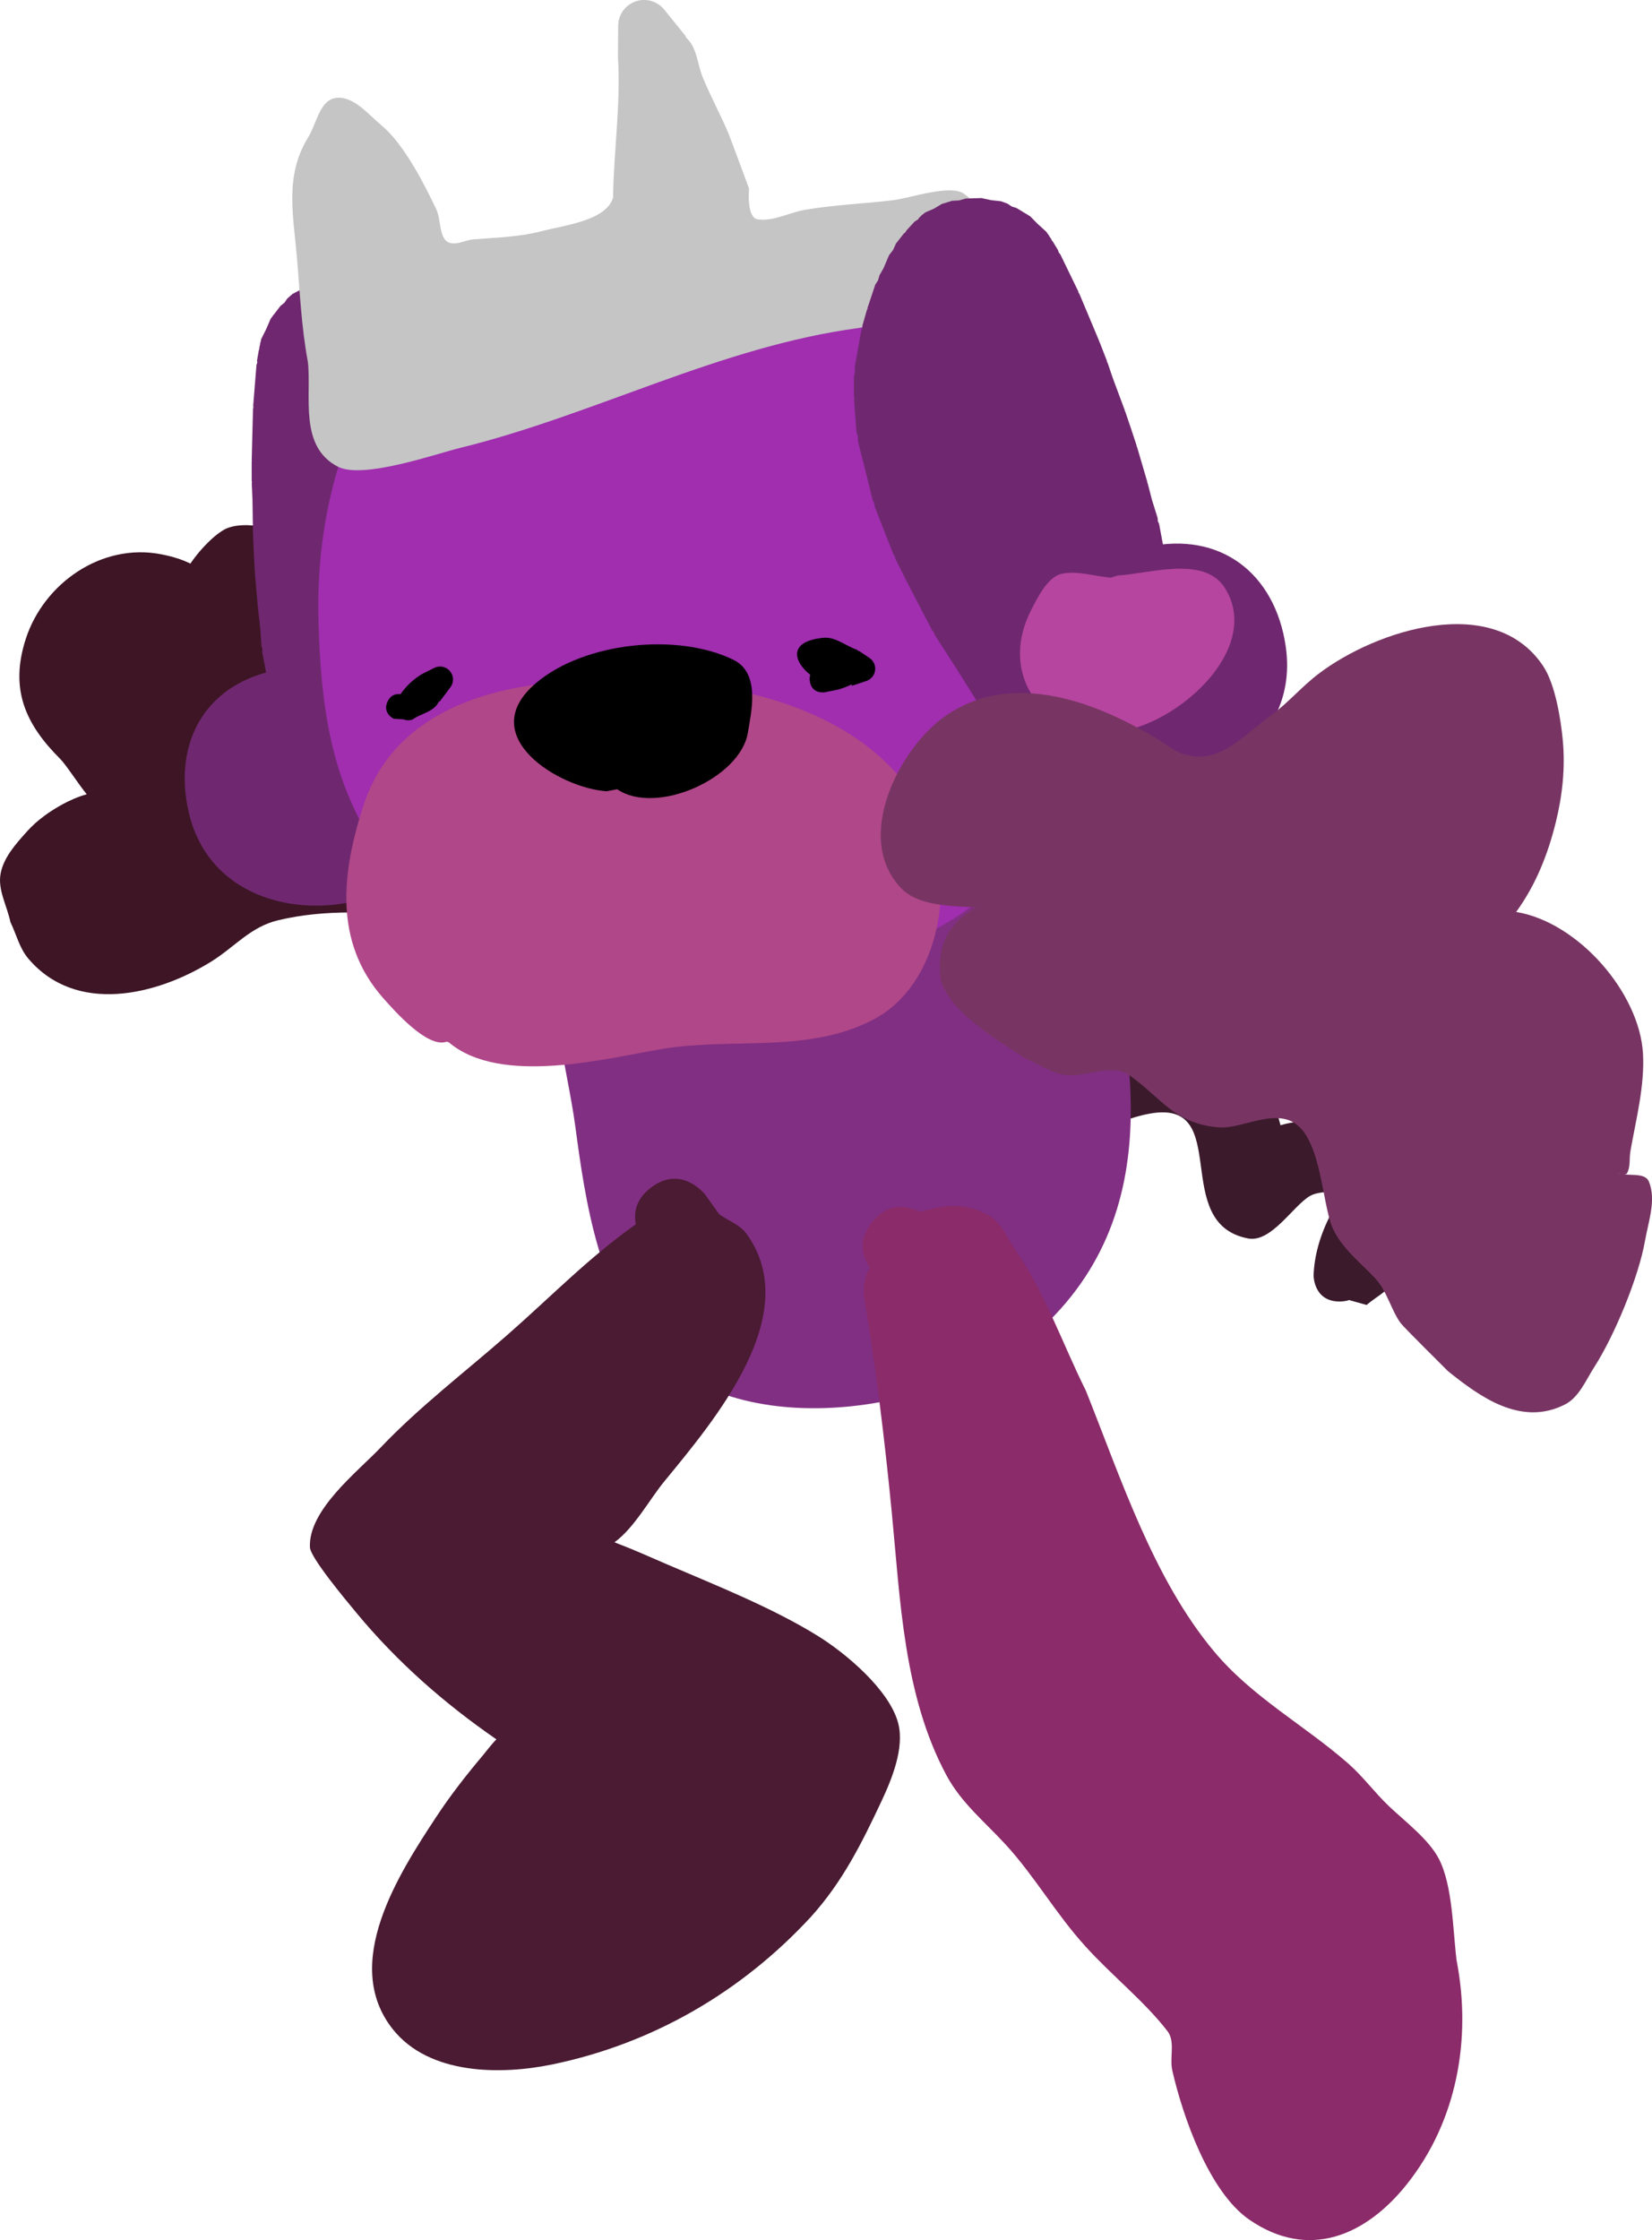 <svg version="1.1" xmlns="http://www.w3.org/2000/svg" xmlns:xlink="http://www.w3.org/1999/xlink" width="159.453" height="216.162" viewBox="0,0,159.453,216.162"><g transform="translate(-239.895,-91.317)"><g stroke="none" stroke-width="0.5" stroke-miterlimit="10"><path d="M280.878,179.888c-4.735,-0.599 -9.554,-0.862 -14.145,0.234c-2.673,0.638 -4.171,2.568 -6.435,3.976c-5.292,3.29 -13.093,5.157 -17.691,-0.304c-0.836,-0.993 -1.139,-2.333 -1.708,-3.499c-0.316,-1.553 -1.234,-3.101 -0.949,-4.66c0.289,-1.579 1.479,-2.889 2.549,-4.084c0.971,-1.084 2.196,-1.949 3.474,-2.645c0.56,-0.305 1.471,-0.723 2.291,-0.944c-0.928,-1.159 -1.983,-2.837 -2.571,-3.424c-3.354,-3.35 -4.879,-6.726 -3.309,-11.573c1.733,-5.351 7.311,-9.282 13.063,-8.162c1.174,0.229 2.071,0.526 2.825,0.901c1.127,-1.656 2.658,-3.069 3.564,-3.422c2.385,-0.928 6.665,0.578 8.768,1.816c6.945,4.088 5.701,12.851 11.276,18.047c3.95,3.681 9.975,3.308 14.755,4.712c2.605,0.765 4.836,2.669 6.675,4.666c0.58,1.35 1.669,2.582 1.74,4.049c0.129,2.666 -0.583,4.481 -1.828,5.683c-0.114,0.311 -0.278,0.636 -0.502,0.972c-1.892,2.838 -4.644,1.374 -5.127,1.086c-4.12,0.287 -9.03,-0.849 -12.211,-1.456l-2.708,-0.827c0,0 -1.013,-0.312 -1.797,-1.143z" fill="#3d1525"/><path d="M334.218,218.15c-2.018,-1.475 -0.543,-3.494 -0.543,-3.494l1.292,-1.699c1.299,-4.87 2.82,-8.938 5.421,-13.251c1.054,-1.235 2.493,-2.511 4.137,-3.592c4.367,-4.496 11.184,-5.79 16.219,-1.455c1.666,1.434 2.23,3.297 2.747,5.244c2.816,-0.884 8.062,-0.368 9.869,1.079c0.488,0.391 0.905,0.862 1.255,1.395c0.242,0.294 0.453,0.628 0.629,1.007c0.089,0.191 0.143,0.388 0.169,0.587c1.302,3.496 0.684,8.325 -1.034,11.044c-0.607,0.961 -1.72,1.485 -2.58,2.227l-1.688,-0.472c-0.265,0.089 -0.574,0.14 -0.936,0.139c-2.5,-0.008 -2.492,-2.508 -2.492,-2.508c0.071,-2.163 0.788,-4.333 1.833,-6.228c0.206,-0.374 0.481,-1.416 0.99,-2.144c-0.398,0.078 -0.804,0.126 -1.198,0.218c-0.662,0.155 -1.394,0.138 -1.981,0.481c-1.634,0.954 -3.724,4.524 -5.967,4.096c-7.61,-1.453 -1.424,-13.467 -9.455,-12.052c-0.946,0.167 -1.871,0.453 -2.768,0.798c-0.03,0.031 -0.06,0.062 -0.09,0.093c-2.534,2.644 -2.483,3.627 -4.284,6.924c-2.396,4.385 -4.701,8.957 -4.185,14.077c0,0 0.219,2.49 -2.272,2.709c-2.49,0.219 -2.709,-2.272 -2.709,-2.272c-0.072,-0.928 -0.081,-1.838 -0.034,-2.732c-0.112,-0.063 -0.227,-0.136 -0.343,-0.221z" fill="#3b1a2c"/><path d="M303.265,174.877c1.63,-1.388 3.372,-2.072 5.594,-2.072c1.427,-0 2.514,1.779 3.659,2.136c1.143,0.356 1.966,-1.517 3.142,-1.738c0.849,-0.16 1.703,-0.297 2.56,-0.411c0.644,-0.086 1.598,0.986 1.906,0.413c0.816,-1.52 1.389,-3.301 2.909,-4.349c0.335,-0.231 0.837,0.079 1.22,-0.06c1.107,-0.402 2.364,-0.557 3.519,-0.326c0.152,0.03 0.38,0.331 0.429,0.184c0.806,-2.445 -0.498,-17.128 8.591,-11.675c5.602,3.361 6.597,12.37 8.09,17.988c3.923,14.764 8.597,32.266 -4.33,44.405c-8.513,7.995 -28.186,11.533 -37.354,2.531c-5.489,-5.389 -6.818,-14.734 -7.784,-21.948c-0.726,-5.419 -3.284,-14.789 -2.27,-20.484c0.221,-1.243 0.826,-5.068 2.659,-5.17c0.783,-0.508 1.716,-0.803 2.719,-0.803c1.63,0 3.078,0.78 3.991,1.988c0.309,0.09 0.505,-0.4 0.75,-0.609z" fill="#812f83"/><g fill="#6f286f"><path d="M280.018,170.306l-0.86,0.608l-0.279,-0.054l-0.203,0.199l-2.576,-0.085l-0.299,-0.085l-0.032,0.012l-0.096,-0.048l-0.318,-0.091l-0.93,-0.536l-0.133,-0.067l-0.424,-0.047l-0.031,0.012l-0.042,-0.02l-0.205,-0.023l-0.632,-0.234l-0.691,-0.473l-0.756,-0.361l-0.696,-0.575l-0.078,-0.106l-0.115,-0.063l-0.426,-0.39l-0.364,-0.55l-0.478,-0.454l-0.668,-1.051l-0.082,-0.247l-0.169,-0.198l-0.377,-0.753l-0.057,-0.258l-0.15,-0.217l-0.684,-1.814l-0.419,-1.041l-0.042,-0.304l-0.149,-0.268l-0.391,-1.456l-0.003,-0.196l-0.082,-0.178l-0.875,-4.658l0.018,-0.297l-0.092,-0.283l-0.127,-1.848l-0.192,-1.6l0.011,-0.084l-0.028,-0.08l-0.3,-3.472l0.013,-0.083l-0.025,-0.081l-0.093,-1.747l0.005,-0.024l-0.007,-0.023l-0.072,-1.633l0.015,-0.073l-0.019,-0.072l-0.05,-3.329l-0.069,-1.561l0.022,-0.109l-0.027,-0.108l-0.001,-1.882l0.016,-0.064l-0.014,-0.065l0.084,-3.309l0,-0v-0l0.042,-1.655l0.038,-0.136l-0.023,-0.139l0.106,-1.314v-0v0l0.212,-2.627l0.075,-0.224l-0.017,-0.235l0.17,-0.973l0.048,-0.108l-0.003,-0.118l0.091,-0.409l-0.014,-0.032l0.043,-0.1l0.071,-0.319l0.481,-0.961l0.426,-0.987l0.198,-0.26l0.049,-0.097l0.033,-0.01l0.664,-0.869l0.38,-0.303l0.274,-0.401l0.504,-0.448l0.824,-0.43l0.032,-0.026l0.011,0.001l0.793,-0.523l1.434,-0.505l0.658,-0.062l0.627,-0.208l1.044,-0.079l0.867,0.149l0.879,0.029l0.497,0.142l0.161,0.093l0.134,0.023l0.06,0.089l0.038,0.022l0.444,0.096l1.037,0.511l0.147,0.124l0.184,0.055l1.058,0.624l0.472,0.465l0.564,0.347l0.954,0.977l0.596,0.478l0.307,0.405l0.41,0.301l0.76,0.916l0.76,0.916l0.048,0.1l0.087,0.07l0.938,1.235l0.101,0.237l0.184,0.181l1.869,3.06l0.134,0.427l0.259,0.366l0.682,1.754l0.024,0.189l0.098,0.164l0.917,3.003l0.022,0.437l0.158,0.408l0.453,3.654l0.289,2.156l-0.038,0.342l0.083,0.334l-0.012,4.942l-0.056,0.223l0.035,0.227l-0.233,2.514l-0.013,0.037l0.005,0.039l-0.559,5.163l-0.081,0.221l0.011,0.235l-0.788,3.885l-0.646,3.388l-0.067,0.145l-0.001,0.159l-0.475,1.854l-0.279,0.516l0.003,0.008l-0.014,0.026l-0.139,0.557l-0.348,0.653l-0.399,0.442c-0.051,0.095 -0.105,0.188 -0.162,0.279l-0.167,0.308l-0.356,0.389c-0.548,0.612 -1.25,1.092 -2.06,1.377l-0.124,0.082l-0.075,-0.017c-0.175,0.053 -0.355,0.098 -0.539,0.132c-0.911,0.171 -1.811,0.084 -2.623,-0.211zM274.455,129.302l0.135,0.038l0,0l0,0l0.108,0.031l0.031,-0.011l-0.185,-0.148l-0.074,-0.097z"/><path d="M275.584,160.871c0.158,0.273 0.312,0.554 0.475,0.851c0.202,0.37 0.282,1.349 0.623,1.101c0.709,-1.185 1.903,-2.072 3.367,-2.347c0.705,-0.132 1.403,-0.11 2.059,0.043c1.451,-0.099 2.71,0.453 3.172,2.329c0.271,0.458 0.472,0.968 0.586,1.516c1.863,2.954 -2.748,8.793 -5.044,10.708c-7.043,5.876 -20.33,5.009 -22.714,-5.387c-1.593,-6.944 1.836,-12.668 9.006,-13.798c0.546,-0.086 1.099,-0.095 1.645,-0.038c-0.003,-0.316 0.024,-0.628 0.079,-0.931c-0.168,-0.474 0.122,-0.945 0.486,-1.42c0.217,-0.416 0.491,-0.801 0.815,-1.141c0.068,-0.137 0.118,-0.275 0.14,-0.414c0.644,-3.936 1.367,-7.681 1.472,-11.646c0.069,-2.621 -0.361,-4.921 -0.937,-7.52c-0.364,-1.641 -2.405,-2.691 -1.504,-4.81c3.085,-7.251 8.508,-3.684 10.775,0.995c3.471,7.162 1.241,17.529 0.021,24.835c-0.229,1.37 -2.432,6.647 -4.522,7.073z"/></g><g><path d="M313.359,185.436c-12.613,0.221 -29.232,-0.54 -37.206,-12.422c-4.417,-6.582 -5.287,-13.897 -5.516,-21.635c-0.533,-18.038 8.388,-35.266 28.048,-37.173c9.604,-0.932 21.536,1.26 29.208,7.563c3.193,2.623 5.651,6.248 8.562,9.195c8.099,8.199 14.103,19.615 10.755,31.284c-1.281,4.465 -4.495,7.572 -7.483,10.964c-2.345,2.662 -6.471,6.376 -9.955,7.953c-5.161,2.336 -10.549,3.609 -16.28,4.236z" fill="#a02eaf"/><path d="M282.993,191.842c-1.825,0.648 -5.012,-2.969 -6.095,-4.191c-4.856,-5.475 -3.997,-12.239 -1.905,-18.656c2.427,-7.444 9.266,-10.564 16.339,-11.575c12.341,-1.764 32.048,-0.141 38.069,13.11c2.762,6.078 1.203,15.744 -5.114,19.12c-6.303,3.369 -13.69,1.762 -20.404,2.875c-5.387,0.893 -15.641,3.635 -20.685,-0.637z" fill="#b04789"/><path d="M298.455,167.668c-4.48,-0.266 -12.931,-5.307 -6.785,-10.47c4.655,-3.91 13.578,-4.851 19.001,-2.219c2.657,1.289 1.729,5.05 1.414,7.02c-0.706,4.413 -8.857,8.05 -12.618,5.479z" fill="#000000"/></g><path d="M324.605,121.895c-0.623,0.913 -1.804,1.07 -1.804,1.07c-13.413,1.785 -25.458,8.37 -38.509,11.577c-2.347,0.577 -9.37,3.047 -11.781,1.81c-3.812,-1.956 -2.522,-6.873 -2.901,-10.121c-0.636,-3.423 -0.764,-6.699 -1.063,-10.152c-0.354,-4.082 -1.181,-7.83 1.1,-11.524c0.806,-1.305 1.11,-3.549 2.626,-3.779c1.731,-0.262 3.159,1.58 4.507,2.697c2.086,1.73 4.089,5.628 5.234,8.06c0.497,1.056 0.212,2.947 1.343,3.232c0.724,0.183 1.469,-0.288 2.214,-0.347c2.206,-0.176 4.45,-0.233 6.592,-0.791c2.277,-0.593 6.218,-1.009 6.905,-3.231c0.066,-4.564 0.752,-9.006 0.472,-13.569l0.027,-0.086l-0.028,-0l0.023,-2.887c-0.016,-1.026 0.606,-1.998 1.621,-2.379c1.053,-0.395 2.204,-0.035 2.858,0.811l2.069,2.553l-0.047,0.038c0.094,0.095 0.185,0.193 0.274,0.294c0.863,0.978 0.905,2.447 1.404,3.651c0.757,1.824 1.706,3.563 2.473,5.382c0.122,0.288 1.961,5.236 1.979,5.309c0.009,0.039 -0.27,2.818 0.846,2.972c1.533,0.212 3.025,-0.661 4.551,-0.922c2.856,-0.488 5.729,-0.583 8.581,-0.937c1.551,-0.193 5.482,-1.552 6.775,-0.608c4.348,3.176 3.261,6.301 -0.088,8.949c-1.568,1.24 -6.146,2.143 -8.164,2.9c-0.03,0.009 -0.06,0.017 -0.089,0.026zM329.059,115.027c0.363,-0.084 0.727,-0.165 1.088,-0.258c0.19,-0.049 0.686,-0.373 0.501,-0.308c-0.528,0.187 -1.056,0.385 -1.589,0.565z" fill="#c5c5c5"/><path d="M301.269,209.454c-0.214,-1.044 -0.059,-2.399 1.483,-3.555c3,-2.25 5.25,0.75 5.25,0.75l1.314,1.841c0.878,0.628 2.001,1.01 2.633,1.884c5.639,7.789 -3.161,18.06 -7.915,23.874c-1.391,1.668 -2.907,4.509 -4.826,5.893c0.112,0.046 0.222,0.094 0.33,0.135c1.626,0.618 3.21,1.341 4.808,2.026c4.731,2.028 10.081,4.154 14.458,6.86c2.753,1.702 6.971,5.257 7.792,8.465c0.608,2.374 -0.621,5.376 -1.611,7.484c-1.921,4.088 -3.757,7.78 -6.794,11.15c-6.696,7.262 -15.262,12.249 -24.956,14.262c-4.919,1.022 -11.902,1.061 -15.438,-3.405c-5.021,-6.342 0.63,-15.04 4.199,-20.466c1.363,-2.072 2.893,-4.036 4.493,-5.93c0.316,-0.374 0.863,-1.109 1.32,-1.562c-5.026,-3.465 -9.588,-7.474 -13.485,-12.176c-1.076,-1.298 -4.466,-5.356 -4.514,-6.352c-0.173,-3.594 4.58,-7.279 6.808,-9.615c3.8,-3.985 8.069,-7.225 12.201,-10.842c4.308,-3.771 7.87,-7.485 12.45,-10.72z" fill="#4a1b32"/><path d="M323.865,213.649c-0.656,-0.942 -1.266,-2.551 0.206,-4.391c1.663,-2.079 3.621,-1.501 4.618,-0.991c2.153,-0.612 4.127,-1.018 6.599,0.306c1.261,0.676 1.817,2.215 2.632,3.392c2.836,4.093 4.564,9.099 6.779,13.537c3.354,8.369 6.493,18.137 12.386,25.183c3.694,4.416 8.674,7.077 12.926,10.791c1.435,1.254 2.566,2.823 3.949,4.135c1.556,1.476 3.839,3.195 4.815,5.075c1.339,2.58 1.351,6.905 1.708,9.78c1.472,7.555 0.064,15.557 -4.835,21.673c-3.916,4.888 -9.43,7.324 -15.17,3.37c-3.891,-2.681 -6.422,-9.973 -7.432,-14.399c-0.283,-1.243 0.312,-2.786 -0.467,-3.795c-2.22,-2.876 -5.431,-5.421 -7.903,-8.165c-2.82,-3.085 -4.891,-6.752 -7.694,-9.815c-1.995,-2.18 -4.289,-4.016 -5.731,-6.699c-4.147,-7.716 -4.456,-16.915 -5.283,-25.397c-0.676,-6.933 -1.52,-13.902 -2.668,-20.775c0,0 -0.259,-1.552 0.564,-2.813z" fill="#8b2b69"/><path d="M318.075,157.132c-0.056,-0.28 -0.035,-0.509 0.03,-0.696c-1.591,-1.249 -2.216,-3.239 1.276,-3.575c1.145,-0.11 2.159,0.796 3.247,1.166l0.113,0.13l0.031,-0.047l1.026,0.684c0.345,0.223 0.573,0.61 0.573,1.051c0,0.562 -0.371,1.038 -0.882,1.195l-1.362,0.454l-0.042,-0.127c-0.419,0.202 -0.85,0.372 -1.298,0.494l-1.241,0.251c0,0 -1.226,0.245 -1.471,-0.981z" fill="#000000"/><path d="M277.315,158.991c0.331,-0.663 0.859,-0.736 1.234,-0.686c0.549,-0.784 1.269,-1.469 2.084,-1.947l0.024,-0.002l-0.004,-0.008l1.135,-0.568c0.174,-0.091 0.372,-0.143 0.582,-0.143c0.69,0 1.25,0.56 1.25,1.25c0,0.286 -0.096,0.549 -0.258,0.76l-1.034,1.379l-0.05,-0.037c-0.047,0.084 -0.097,0.166 -0.149,0.247c-0.466,0.712 -1.407,0.924 -2.165,1.346c-0.072,0.056 -0.154,0.108 -0.245,0.149c-0.029,0.02 -0.058,0.04 -0.087,0.061l-0.068,-0.005c-0.203,0.056 -0.444,0.056 -0.724,-0.051l-0.965,-0.068c0,0 -1.118,-0.559 -0.559,-1.677z" fill="#000000"/><g><path d="M341.438,163.364c-0.184,0.035 -0.368,0.059 -0.551,0.073l-0.064,0.043l-0.145,-0.031c-0.858,0.029 -1.686,-0.164 -2.419,-0.535l-0.473,-0.233l-0.267,-0.226c-0.086,-0.064 -0.17,-0.132 -0.252,-0.201l-0.532,-0.267l-0.561,-0.483l-0.332,-0.469l-0.023,-0.019l-0.001,-0.008l-0.447,-0.379l-1.116,-1.555l-0.059,-0.148l-0.115,-0.11l-1.832,-2.922l-2.145,-3.334l-0.075,-0.223l-0.156,-0.176l-2.395,-4.608l-0.009,-0.038l-0.026,-0.03l-1.13,-2.258l-0.05,-0.224l-0.133,-0.187l-1.806,-4.601l-0.044,-0.341l-0.16,-0.305l-0.513,-2.113l-0.904,-3.569l-0.001,-0.438l-0.138,-0.415l-0.236,-3.131l0.032,-0.188l-0.046,-0.185l-0.001,-1.882l0.108,-0.435l-0.031,-0.447l0.631,-3.529l0.105,-0.235l0.008,-0.257l0.425,-1.491l0.056,-0.097l0.009,-0.111l0.376,-1.129l0.376,-1.129l0.273,-0.429l0.139,-0.489l0.381,-0.662l0.534,-1.256l0.399,-0.528l0.271,-0.604l0.759,-0.966l0.152,-0.118l0.092,-0.169l0.781,-0.852l0.379,-0.251l0.027,-0.034l0.024,-0.105l0.117,-0.07l0.117,-0.145l0.412,-0.313l0.809,-0.346l0.754,-0.453l1.001,-0.306l0.66,-0.034l0.635,-0.181l1.52,-0.05l0.929,0.2l0.01,-0.005l0.039,0.012l0.924,0.102l0.632,0.234l0.401,0.274l0.464,0.144l0.934,0.569l0.035,-0.002l0.08,0.073l0.279,0.17l0.755,0.765l0.797,0.721l0.182,0.271l0.076,0.077l-0.001,0.035l0.233,0.348l0.04,0.111l0.084,0.083l0.512,0.845l0.07,0.225l0.151,0.181l1.151,2.371v0v0l0.576,1.186l0.029,0.138l0.085,0.113l0.64,1.526v0l0,0l1.279,3.053l0.01,0.065l0.038,0.054l0.682,1.754l0.014,0.111l0.06,0.094l0.503,1.48l1.162,3.12l0.008,0.074l0.04,0.062l0.526,1.548l0.002,0.024l0.013,0.02l0.547,1.661l0.006,0.084l0.043,0.073l0.981,3.344l0.003,0.085l0.041,0.075l0.402,1.56l0.552,1.768l0.017,0.297l0.124,0.271l0.875,4.658l-0.012,0.196l0.068,0.184l0.164,1.498l-0.042,0.304l0.071,0.298l-0.013,1.122l0.022,1.939l-0.061,0.257l0.04,0.261l-0.078,0.838l-0.086,0.246l0.013,0.26l-0.241,1.221l-0.281,0.597l-0.139,0.645l-0.255,0.518l-0.085,0.1l-0.034,0.127l-0.44,0.788l-0.573,0.611l-0.473,0.691l-0.504,0.448l-0.182,0.095l-0.032,0.034l-0.034,0l-0.378,0.197l-0.1,0.11l-0.672,0.837l-0.264,0.2l-0.072,0.08l-0.034,0.001l-0.248,0.188l-2.369,1.014l-0.262,-0.111l-0.241,0.152l-1.022,-0.254c-0.65,0.569 -1.457,0.978 -2.368,1.149zM334.02,121.821l-0.034,0.118l-0.118,0.206l0.033,-0.001l0.089,-0.068l0,-0l0,-0l0.112,-0.085z" fill="#6f286f"/><path d="M337.73,146.866c-3.789,-6.364 -9.631,-15.215 -8.997,-23.148c0.414,-5.182 4.172,-10.475 9.679,-4.839c1.609,1.647 0.088,3.366 0.345,5.028c0.407,2.631 0.841,4.93 1.857,7.347c1.537,3.656 3.57,6.884 5.599,10.317c0.072,0.121 0.168,0.232 0.281,0.335c0.425,0.2 0.82,0.458 1.173,0.767c0.512,0.31 0.953,0.644 0.968,1.147c0.161,0.263 0.3,0.544 0.411,0.839c0.489,-0.252 1.006,-0.444 1.547,-0.562c7.092,-1.55 12.364,2.538 13.401,9.587c1.552,10.553 -10.513,16.183 -19.209,13.265c-2.835,-0.951 -9.251,-4.718 -8.587,-8.147c-0.092,-0.553 -0.09,-1.1 -0.004,-1.626c-0.251,-1.916 0.722,-2.888 2.11,-3.322c0.556,-0.381 1.198,-0.655 1.903,-0.788c1.464,-0.275 2.898,0.118 3.989,0.964c0.407,0.108 0.127,-0.834 0.181,-1.252c0.043,-0.336 0.086,-0.653 0.133,-0.965c-2.102,0.362 -6.07,-3.755 -6.781,-4.948z" fill="#6f286f"/><path d="M347.805,146.848c2.924,-0.151 8.291,-1.947 10.29,1.167c4.087,6.364 -6.113,14.733 -12.304,13.991c-6.194,-0.742 -9.216,-6.306 -6.364,-11.823c0.584,-1.13 1.58,-3.224 2.971,-3.503c1.545,-0.31 3.141,0.253 4.711,0.38z" fill="#b6459f"/></g><path d="M334.113,178.869c-2.682,-0.096 -5.632,-0.216 -7.167,-1.77c-4.805,-4.865 -0.194,-13.668 4.234,-16.721c7.041,-4.854 16.121,-0.684 22.156,3.377c3.745,1.855 6.162,-1.134 9.253,-3.409c1.63,-1.2 2.956,-2.778 4.567,-4.003c5.556,-4.228 16.934,-7.913 21.693,-0.742c1.155,1.74 1.696,5.086 1.892,7.192c0.243,2.615 -0.043,5.299 -0.673,7.849c-0.777,3.146 -1.922,6.033 -3.829,8.675c6.03,1.003 11.891,7.825 12.237,13.636c0.185,3.121 -0.674,6.392 -1.209,9.437c-0.126,0.719 0.027,1.534 -0.343,2.164c-0.046,0.077 -0.169,0.096 -0.313,0.086c0.952,0.104 2.118,-0.088 2.442,0.707c0.717,1.761 -0.049,3.819 -0.378,5.693c-0.618,3.527 -2.942,9.15 -4.9,12.198c-0.828,1.289 -1.472,2.92 -2.838,3.613c-4.253,2.159 -8.239,-0.781 -11.267,-3.208c-0.373,-0.372 -4.307,-4.27 -4.578,-4.64c-0.917,-1.25 -1.331,-3.124 -2.437,-4.305c-1.455,-1.553 -3.254,-2.93 -4.129,-4.871c-1.085,-2.407 -1.069,-9.214 -4.176,-10.392c-2.126,-0.806 -4.799,0.83 -6.833,0.668c-4.246,-0.34 -5.513,-2.818 -8.558,-4.992c-1.791,-1.279 -4.46,0.251 -6.293,-0.06c-1.354,-0.23 -2.531,-1.064 -3.797,-1.596c-2.434,-1.616 -8.082,-4.854 -8.259,-8.228c-0.182,-3.45 1.432,-5.103 3.505,-6.357zM396.399,204.611c-0.214,-0.042 -0.413,-0.11 -0.43,-0.116c0.004,0.001 0.019,0.007 0.048,0.017c0.119,0.044 0.247,0.076 0.383,0.099z" fill="#783563"/></g></g></svg><!--rotationCenter:80.10473963318896:88.6829858905943-->